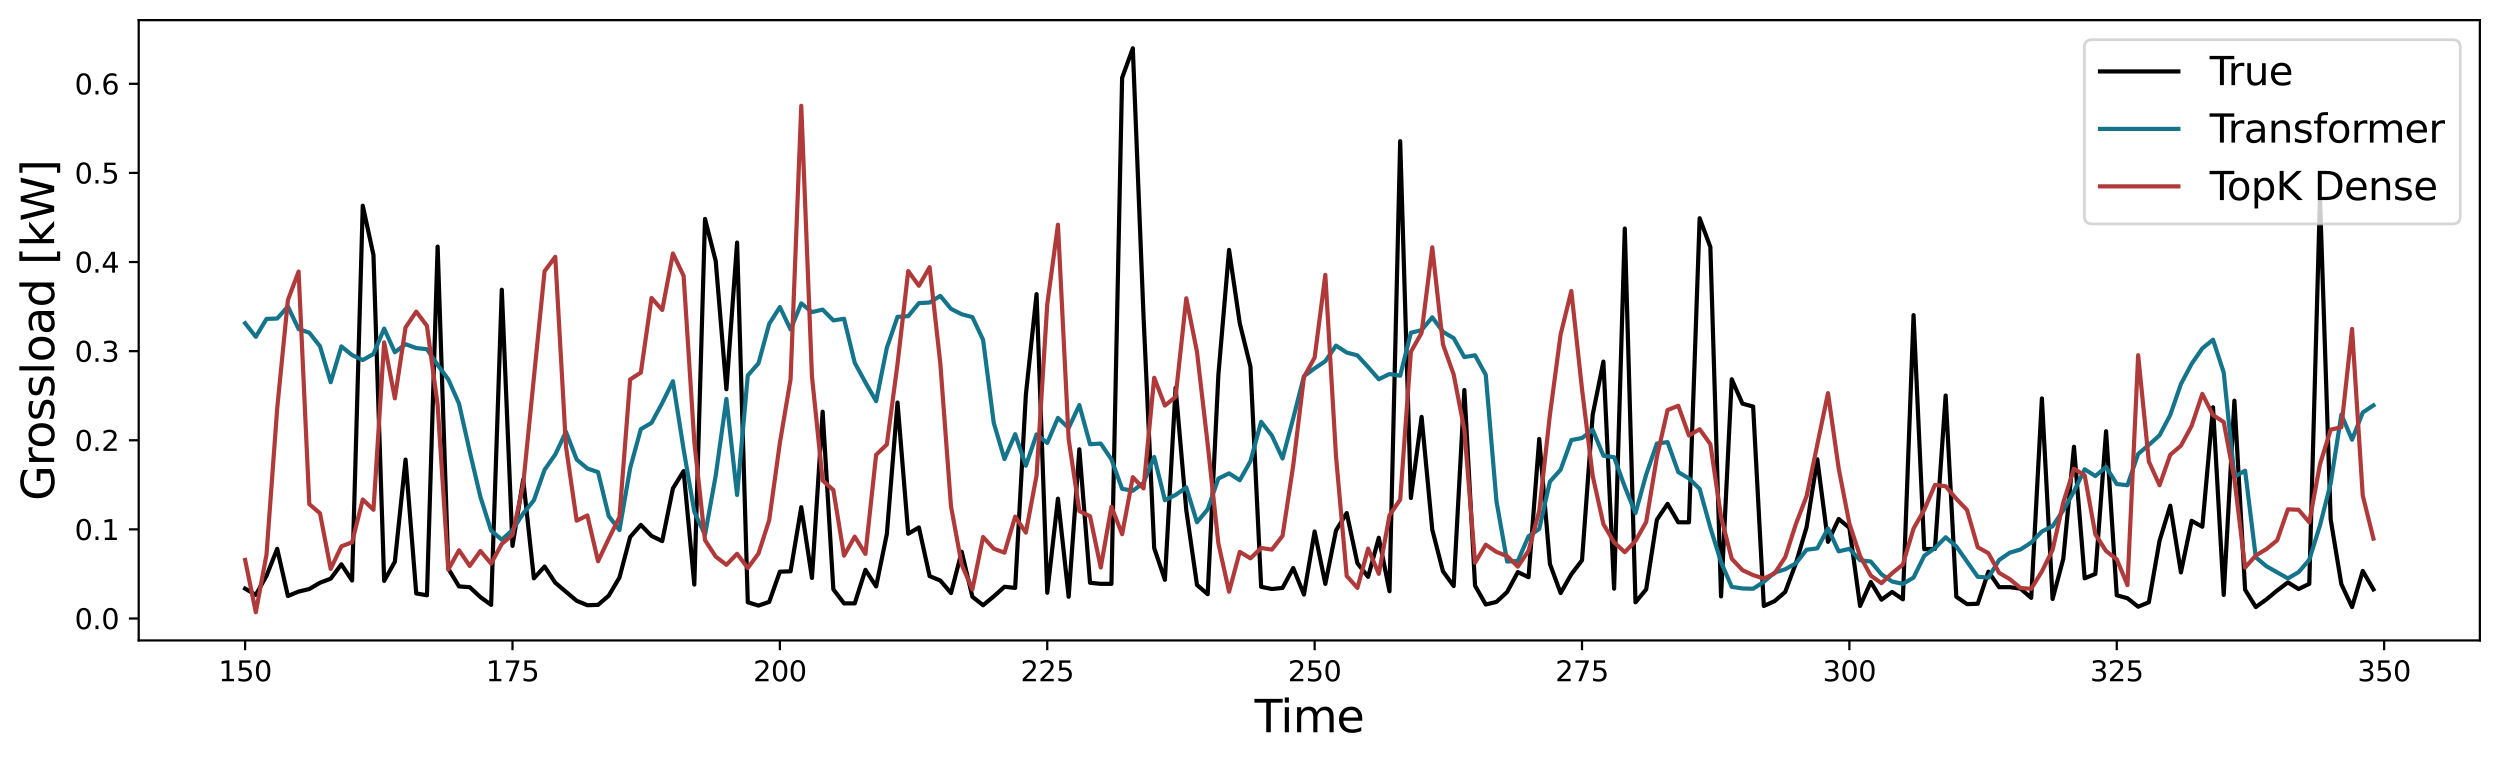 <?xml version="1.0" encoding="utf-8" standalone="no"?>
<!DOCTYPE svg PUBLIC "-//W3C//DTD SVG 1.1//EN"
  "http://www.w3.org/Graphics/SVG/1.1/DTD/svg11.dtd">
<svg xmlns:xlink="http://www.w3.org/1999/xlink" width="893.788pt" height="272.323pt" viewBox="0 0 893.788 272.323" xmlns="http://www.w3.org/2000/svg" version="1.1">
 <defs>
  <style type="text/css">*{stroke-linejoin: round; stroke-linecap: butt}</style>
 </defs>
 <g id="figure_1">
  <g id="patch_1">
   <path d="M -0 272.323 
L 893.788 272.323 
L 893.788 0 
L -0 0 
z
" style="fill: #ffffff"/>
  </g>
  <g id="axes_1">
   <g id="patch_2">
    <path d="M 49.588 228.96 
L 886.588 228.96 
L 886.588 7.2 
L 49.588 7.2 
z
" style="fill: #ffffff"/>
   </g>
   <g id="matplotlib.axis_1">
    <g id="xtick_1">
     <g id="line2d_1">
      <defs>
       <path id="mbbf2cf256c" d="M 0 0 
L 0 3.5 
" style="stroke: #000000; stroke-width: 0.8"/>
      </defs>
      <g>
       <use xlink:href="#mbbf2cf256c" x="87.634" y="228.96" style="stroke: #000000; stroke-width: 0.8"/>
      </g>
     </g>
     <g id="text_1">
      <!-- 150 -->
      <g transform="translate(78.09 243.558) scale(0.1 -0.1)">
       <defs>
        <path id="DejaVuSans-31" d="M 794 531 
L 1825 531 
L 1825 4091 
L 703 3866 
L 703 4441 
L 1819 4666 
L 2450 4666 
L 2450 531 
L 3481 531 
L 3481 0 
L 794 0 
L 794 531 
z
" transform="scale(0.016)"/>
        <path id="DejaVuSans-35" d="M 691 4666 
L 3169 4666 
L 3169 4134 
L 1269 4134 
L 1269 2991 
Q 1406 3038 1543 3061 
Q 1681 3084 1819 3084 
Q 2600 3084 3056 2656 
Q 3513 2228 3513 1497 
Q 3513 744 3044 326 
Q 2575 -91 1722 -91 
Q 1428 -91 1123 -41 
Q 819 9 494 109 
L 494 744 
Q 775 591 1075 516 
Q 1375 441 1709 441 
Q 2250 441 2565 725 
Q 2881 1009 2881 1497 
Q 2881 1984 2565 2268 
Q 2250 2553 1709 2553 
Q 1456 2553 1204 2497 
Q 953 2441 691 2322 
L 691 4666 
z
" transform="scale(0.016)"/>
        <path id="DejaVuSans-30" d="M 2034 4250 
Q 1547 4250 1301 3770 
Q 1056 3291 1056 2328 
Q 1056 1369 1301 889 
Q 1547 409 2034 409 
Q 2525 409 2770 889 
Q 3016 1369 3016 2328 
Q 3016 3291 2770 3770 
Q 2525 4250 2034 4250 
z
M 2034 4750 
Q 2819 4750 3233 4129 
Q 3647 3509 3647 2328 
Q 3647 1150 3233 529 
Q 2819 -91 2034 -91 
Q 1250 -91 836 529 
Q 422 1150 422 2328 
Q 422 3509 836 4129 
Q 1250 4750 2034 4750 
z
" transform="scale(0.016)"/>
       </defs>
       <use xlink:href="#DejaVuSans-31"/>
       <use xlink:href="#DejaVuSans-35" x="63.623"/>
       <use xlink:href="#DejaVuSans-30" x="127.246"/>
      </g>
     </g>
    </g>
    <g id="xtick_2">
     <g id="line2d_2">
      <g>
       <use xlink:href="#mbbf2cf256c" x="183.225" y="228.96" style="stroke: #000000; stroke-width: 0.8"/>
      </g>
     </g>
     <g id="text_2">
      <!-- 175 -->
      <g transform="translate(173.681 243.558) scale(0.1 -0.1)">
       <defs>
        <path id="DejaVuSans-37" d="M 525 4666 
L 3525 4666 
L 3525 4397 
L 1831 0 
L 1172 0 
L 2766 4134 
L 525 4134 
L 525 4666 
z
" transform="scale(0.016)"/>
       </defs>
       <use xlink:href="#DejaVuSans-31"/>
       <use xlink:href="#DejaVuSans-37" x="63.623"/>
       <use xlink:href="#DejaVuSans-35" x="127.246"/>
      </g>
     </g>
    </g>
    <g id="xtick_3">
     <g id="line2d_3">
      <g>
       <use xlink:href="#mbbf2cf256c" x="278.817" y="228.96" style="stroke: #000000; stroke-width: 0.8"/>
      </g>
     </g>
     <g id="text_3">
      <!-- 200 -->
      <g transform="translate(269.273 243.558) scale(0.1 -0.1)">
       <defs>
        <path id="DejaVuSans-32" d="M 1228 531 
L 3431 531 
L 3431 0 
L 469 0 
L 469 531 
Q 828 903 1448 1529 
Q 2069 2156 2228 2338 
Q 2531 2678 2651 2914 
Q 2772 3150 2772 3378 
Q 2772 3750 2511 3984 
Q 2250 4219 1831 4219 
Q 1534 4219 1204 4116 
Q 875 4013 500 3803 
L 500 4441 
Q 881 4594 1212 4672 
Q 1544 4750 1819 4750 
Q 2544 4750 2975 4387 
Q 3406 4025 3406 3419 
Q 3406 3131 3298 2873 
Q 3191 2616 2906 2266 
Q 2828 2175 2409 1742 
Q 1991 1309 1228 531 
z
" transform="scale(0.016)"/>
       </defs>
       <use xlink:href="#DejaVuSans-32"/>
       <use xlink:href="#DejaVuSans-30" x="63.623"/>
       <use xlink:href="#DejaVuSans-30" x="127.246"/>
      </g>
     </g>
    </g>
    <g id="xtick_4">
     <g id="line2d_4">
      <g>
       <use xlink:href="#mbbf2cf256c" x="374.408" y="228.96" style="stroke: #000000; stroke-width: 0.8"/>
      </g>
     </g>
     <g id="text_4">
      <!-- 225 -->
      <g transform="translate(364.865 243.558) scale(0.1 -0.1)">
       <use xlink:href="#DejaVuSans-32"/>
       <use xlink:href="#DejaVuSans-32" x="63.623"/>
       <use xlink:href="#DejaVuSans-35" x="127.246"/>
      </g>
     </g>
    </g>
    <g id="xtick_5">
     <g id="line2d_5">
      <g>
       <use xlink:href="#mbbf2cf256c" x="470" y="228.96" style="stroke: #000000; stroke-width: 0.8"/>
      </g>
     </g>
     <g id="text_5">
      <!-- 250 -->
      <g transform="translate(460.456 243.558) scale(0.1 -0.1)">
       <use xlink:href="#DejaVuSans-32"/>
       <use xlink:href="#DejaVuSans-35" x="63.623"/>
       <use xlink:href="#DejaVuSans-30" x="127.246"/>
      </g>
     </g>
    </g>
    <g id="xtick_6">
     <g id="line2d_6">
      <g>
       <use xlink:href="#mbbf2cf256c" x="565.592" y="228.96" style="stroke: #000000; stroke-width: 0.8"/>
      </g>
     </g>
     <g id="text_6">
      <!-- 275 -->
      <g transform="translate(556.048 243.558) scale(0.1 -0.1)">
       <use xlink:href="#DejaVuSans-32"/>
       <use xlink:href="#DejaVuSans-37" x="63.623"/>
       <use xlink:href="#DejaVuSans-35" x="127.246"/>
      </g>
     </g>
    </g>
    <g id="xtick_7">
     <g id="line2d_7">
      <g>
       <use xlink:href="#mbbf2cf256c" x="661.183" y="228.96" style="stroke: #000000; stroke-width: 0.8"/>
      </g>
     </g>
     <g id="text_7">
      <!-- 300 -->
      <g transform="translate(651.639 243.558) scale(0.1 -0.1)">
       <defs>
        <path id="DejaVuSans-33" d="M 2597 2516 
Q 3050 2419 3304 2112 
Q 3559 1806 3559 1356 
Q 3559 666 3084 287 
Q 2609 -91 1734 -91 
Q 1441 -91 1130 -33 
Q 819 25 488 141 
L 488 750 
Q 750 597 1062 519 
Q 1375 441 1716 441 
Q 2309 441 2620 675 
Q 2931 909 2931 1356 
Q 2931 1769 2642 2001 
Q 2353 2234 1838 2234 
L 1294 2234 
L 1294 2753 
L 1863 2753 
Q 2328 2753 2575 2939 
Q 2822 3125 2822 3475 
Q 2822 3834 2567 4026 
Q 2313 4219 1838 4219 
Q 1578 4219 1281 4162 
Q 984 4106 628 3988 
L 628 4550 
Q 988 4650 1302 4700 
Q 1616 4750 1894 4750 
Q 2613 4750 3031 4423 
Q 3450 4097 3450 3541 
Q 3450 3153 3228 2886 
Q 3006 2619 2597 2516 
z
" transform="scale(0.016)"/>
       </defs>
       <use xlink:href="#DejaVuSans-33"/>
       <use xlink:href="#DejaVuSans-30" x="63.623"/>
       <use xlink:href="#DejaVuSans-30" x="127.246"/>
      </g>
     </g>
    </g>
    <g id="xtick_8">
     <g id="line2d_8">
      <g>
       <use xlink:href="#mbbf2cf256c" x="756.775" y="228.96" style="stroke: #000000; stroke-width: 0.8"/>
      </g>
     </g>
     <g id="text_8">
      <!-- 325 -->
      <g transform="translate(747.231 243.558) scale(0.1 -0.1)">
       <use xlink:href="#DejaVuSans-33"/>
       <use xlink:href="#DejaVuSans-32" x="63.623"/>
       <use xlink:href="#DejaVuSans-35" x="127.246"/>
      </g>
     </g>
    </g>
    <g id="xtick_9">
     <g id="line2d_9">
      <g>
       <use xlink:href="#mbbf2cf256c" x="852.366" y="228.96" style="stroke: #000000; stroke-width: 0.8"/>
      </g>
     </g>
     <g id="text_9">
      <!-- 350 -->
      <g transform="translate(842.823 243.558) scale(0.1 -0.1)">
       <use xlink:href="#DejaVuSans-33"/>
       <use xlink:href="#DejaVuSans-35" x="63.623"/>
       <use xlink:href="#DejaVuSans-30" x="127.246"/>
      </g>
     </g>
    </g>
    <g id="text_10">
     <!-- Time -->
     <g transform="translate(448.514 261.796) scale(0.16 -0.16)">
      <defs>
       <path id="DejaVuSans-54" d="M -19 4666 
L 3928 4666 
L 3928 4134 
L 2272 4134 
L 2272 0 
L 1638 0 
L 1638 4134 
L -19 4134 
L -19 4666 
z
" transform="scale(0.016)"/>
       <path id="DejaVuSans-69" d="M 603 3500 
L 1178 3500 
L 1178 0 
L 603 0 
L 603 3500 
z
M 603 4863 
L 1178 4863 
L 1178 4134 
L 603 4134 
L 603 4863 
z
" transform="scale(0.016)"/>
       <path id="DejaVuSans-6d" d="M 3328 2828 
Q 3544 3216 3844 3400 
Q 4144 3584 4550 3584 
Q 5097 3584 5394 3201 
Q 5691 2819 5691 2113 
L 5691 0 
L 5113 0 
L 5113 2094 
Q 5113 2597 4934 2840 
Q 4756 3084 4391 3084 
Q 3944 3084 3684 2787 
Q 3425 2491 3425 1978 
L 3425 0 
L 2847 0 
L 2847 2094 
Q 2847 2600 2669 2842 
Q 2491 3084 2119 3084 
Q 1678 3084 1418 2786 
Q 1159 2488 1159 1978 
L 1159 0 
L 581 0 
L 581 3500 
L 1159 3500 
L 1159 2956 
Q 1356 3278 1631 3431 
Q 1906 3584 2284 3584 
Q 2666 3584 2933 3390 
Q 3200 3197 3328 2828 
z
" transform="scale(0.016)"/>
       <path id="DejaVuSans-65" d="M 3597 1894 
L 3597 1613 
L 953 1613 
Q 991 1019 1311 708 
Q 1631 397 2203 397 
Q 2534 397 2845 478 
Q 3156 559 3463 722 
L 3463 178 
Q 3153 47 2828 -22 
Q 2503 -91 2169 -91 
Q 1331 -91 842 396 
Q 353 884 353 1716 
Q 353 2575 817 3079 
Q 1281 3584 2069 3584 
Q 2775 3584 3186 3129 
Q 3597 2675 3597 1894 
z
M 3022 2063 
Q 3016 2534 2758 2815 
Q 2500 3097 2075 3097 
Q 1594 3097 1305 2825 
Q 1016 2553 972 2059 
L 3022 2063 
z
" transform="scale(0.016)"/>
      </defs>
      <use xlink:href="#DejaVuSans-54"/>
      <use xlink:href="#DejaVuSans-69" x="57.959"/>
      <use xlink:href="#DejaVuSans-6d" x="85.742"/>
      <use xlink:href="#DejaVuSans-65" x="183.154"/>
     </g>
    </g>
   </g>
   <g id="matplotlib.axis_2">
    <g id="ytick_1">
     <g id="line2d_10">
      <defs>
       <path id="m5dcef28db0" d="M 0 0 
L -3.5 0 
" style="stroke: #000000; stroke-width: 0.8"/>
      </defs>
      <g>
       <use xlink:href="#m5dcef28db0" x="49.588" y="221.121" style="stroke: #000000; stroke-width: 0.8"/>
      </g>
     </g>
     <g id="text_11">
      <!-- 0.0 -->
      <g transform="translate(26.685 224.92) scale(0.1 -0.1)">
       <defs>
        <path id="DejaVuSans-2e" d="M 684 794 
L 1344 794 
L 1344 0 
L 684 0 
L 684 794 
z
" transform="scale(0.016)"/>
       </defs>
       <use xlink:href="#DejaVuSans-30"/>
       <use xlink:href="#DejaVuSans-2e" x="63.623"/>
       <use xlink:href="#DejaVuSans-30" x="95.41"/>
      </g>
     </g>
    </g>
    <g id="ytick_2">
     <g id="line2d_11">
      <g>
       <use xlink:href="#m5dcef28db0" x="49.588" y="189.26" style="stroke: #000000; stroke-width: 0.8"/>
      </g>
     </g>
     <g id="text_12">
      <!-- 0.1 -->
      <g transform="translate(26.685 193.059) scale(0.1 -0.1)">
       <use xlink:href="#DejaVuSans-30"/>
       <use xlink:href="#DejaVuSans-2e" x="63.623"/>
       <use xlink:href="#DejaVuSans-31" x="95.41"/>
      </g>
     </g>
    </g>
    <g id="ytick_3">
     <g id="line2d_12">
      <g>
       <use xlink:href="#m5dcef28db0" x="49.588" y="157.399" style="stroke: #000000; stroke-width: 0.8"/>
      </g>
     </g>
     <g id="text_13">
      <!-- 0.2 -->
      <g transform="translate(26.685 161.198) scale(0.1 -0.1)">
       <use xlink:href="#DejaVuSans-30"/>
       <use xlink:href="#DejaVuSans-2e" x="63.623"/>
       <use xlink:href="#DejaVuSans-32" x="95.41"/>
      </g>
     </g>
    </g>
    <g id="ytick_4">
     <g id="line2d_13">
      <g>
       <use xlink:href="#m5dcef28db0" x="49.588" y="125.538" style="stroke: #000000; stroke-width: 0.8"/>
      </g>
     </g>
     <g id="text_14">
      <!-- 0.3 -->
      <g transform="translate(26.685 129.338) scale(0.1 -0.1)">
       <use xlink:href="#DejaVuSans-30"/>
       <use xlink:href="#DejaVuSans-2e" x="63.623"/>
       <use xlink:href="#DejaVuSans-33" x="95.41"/>
      </g>
     </g>
    </g>
    <g id="ytick_5">
     <g id="line2d_14">
      <g>
       <use xlink:href="#m5dcef28db0" x="49.588" y="93.678" style="stroke: #000000; stroke-width: 0.8"/>
      </g>
     </g>
     <g id="text_15">
      <!-- 0.4 -->
      <g transform="translate(26.685 97.477) scale(0.1 -0.1)">
       <defs>
        <path id="DejaVuSans-34" d="M 2419 4116 
L 825 1625 
L 2419 1625 
L 2419 4116 
z
M 2253 4666 
L 3047 4666 
L 3047 1625 
L 3713 1625 
L 3713 1100 
L 3047 1100 
L 3047 0 
L 2419 0 
L 2419 1100 
L 313 1100 
L 313 1709 
L 2253 4666 
z
" transform="scale(0.016)"/>
       </defs>
       <use xlink:href="#DejaVuSans-30"/>
       <use xlink:href="#DejaVuSans-2e" x="63.623"/>
       <use xlink:href="#DejaVuSans-34" x="95.41"/>
      </g>
     </g>
    </g>
    <g id="ytick_6">
     <g id="line2d_15">
      <g>
       <use xlink:href="#m5dcef28db0" x="49.588" y="61.817" style="stroke: #000000; stroke-width: 0.8"/>
      </g>
     </g>
     <g id="text_16">
      <!-- 0.5 -->
      <g transform="translate(26.685 65.616) scale(0.1 -0.1)">
       <use xlink:href="#DejaVuSans-30"/>
       <use xlink:href="#DejaVuSans-2e" x="63.623"/>
       <use xlink:href="#DejaVuSans-35" x="95.41"/>
      </g>
     </g>
    </g>
    <g id="ytick_7">
     <g id="line2d_16">
      <g>
       <use xlink:href="#m5dcef28db0" x="49.588" y="29.956" style="stroke: #000000; stroke-width: 0.8"/>
      </g>
     </g>
     <g id="text_17">
      <!-- 0.6 -->
      <g transform="translate(26.685 33.755) scale(0.1 -0.1)">
       <defs>
        <path id="DejaVuSans-36" d="M 2113 2584 
Q 1688 2584 1439 2293 
Q 1191 2003 1191 1497 
Q 1191 994 1439 701 
Q 1688 409 2113 409 
Q 2538 409 2786 701 
Q 3034 994 3034 1497 
Q 3034 2003 2786 2293 
Q 2538 2584 2113 2584 
z
M 3366 4563 
L 3366 3988 
Q 3128 4100 2886 4159 
Q 2644 4219 2406 4219 
Q 1781 4219 1451 3797 
Q 1122 3375 1075 2522 
Q 1259 2794 1537 2939 
Q 1816 3084 2150 3084 
Q 2853 3084 3261 2657 
Q 3669 2231 3669 1497 
Q 3669 778 3244 343 
Q 2819 -91 2113 -91 
Q 1303 -91 875 529 
Q 447 1150 447 2328 
Q 447 3434 972 4092 
Q 1497 4750 2381 4750 
Q 2619 4750 2861 4703 
Q 3103 4656 3366 4563 
z
" transform="scale(0.016)"/>
       </defs>
       <use xlink:href="#DejaVuSans-30"/>
       <use xlink:href="#DejaVuSans-2e" x="63.623"/>
       <use xlink:href="#DejaVuSans-36" x="95.41"/>
      </g>
     </g>
    </g>
    <g id="text_18">
     <!-- Grossload [kW] -->
     <g transform="translate(19.358 179.044) rotate(-90) scale(0.16 -0.16)">
      <defs>
       <path id="DejaVuSans-47" d="M 3809 666 
L 3809 1919 
L 2778 1919 
L 2778 2438 
L 4434 2438 
L 4434 434 
Q 4069 175 3628 42 
Q 3188 -91 2688 -91 
Q 1594 -91 976 548 
Q 359 1188 359 2328 
Q 359 3472 976 4111 
Q 1594 4750 2688 4750 
Q 3144 4750 3555 4637 
Q 3966 4525 4313 4306 
L 4313 3634 
Q 3963 3931 3569 4081 
Q 3175 4231 2741 4231 
Q 1884 4231 1454 3753 
Q 1025 3275 1025 2328 
Q 1025 1384 1454 906 
Q 1884 428 2741 428 
Q 3075 428 3337 486 
Q 3600 544 3809 666 
z
" transform="scale(0.016)"/>
       <path id="DejaVuSans-72" d="M 2631 2963 
Q 2534 3019 2420 3045 
Q 2306 3072 2169 3072 
Q 1681 3072 1420 2755 
Q 1159 2438 1159 1844 
L 1159 0 
L 581 0 
L 581 3500 
L 1159 3500 
L 1159 2956 
Q 1341 3275 1631 3429 
Q 1922 3584 2338 3584 
Q 2397 3584 2469 3576 
Q 2541 3569 2628 3553 
L 2631 2963 
z
" transform="scale(0.016)"/>
       <path id="DejaVuSans-6f" d="M 1959 3097 
Q 1497 3097 1228 2736 
Q 959 2375 959 1747 
Q 959 1119 1226 758 
Q 1494 397 1959 397 
Q 2419 397 2687 759 
Q 2956 1122 2956 1747 
Q 2956 2369 2687 2733 
Q 2419 3097 1959 3097 
z
M 1959 3584 
Q 2709 3584 3137 3096 
Q 3566 2609 3566 1747 
Q 3566 888 3137 398 
Q 2709 -91 1959 -91 
Q 1206 -91 779 398 
Q 353 888 353 1747 
Q 353 2609 779 3096 
Q 1206 3584 1959 3584 
z
" transform="scale(0.016)"/>
       <path id="DejaVuSans-73" d="M 2834 3397 
L 2834 2853 
Q 2591 2978 2328 3040 
Q 2066 3103 1784 3103 
Q 1356 3103 1142 2972 
Q 928 2841 928 2578 
Q 928 2378 1081 2264 
Q 1234 2150 1697 2047 
L 1894 2003 
Q 2506 1872 2764 1633 
Q 3022 1394 3022 966 
Q 3022 478 2636 193 
Q 2250 -91 1575 -91 
Q 1294 -91 989 -36 
Q 684 19 347 128 
L 347 722 
Q 666 556 975 473 
Q 1284 391 1588 391 
Q 1994 391 2212 530 
Q 2431 669 2431 922 
Q 2431 1156 2273 1281 
Q 2116 1406 1581 1522 
L 1381 1569 
Q 847 1681 609 1914 
Q 372 2147 372 2553 
Q 372 3047 722 3315 
Q 1072 3584 1716 3584 
Q 2034 3584 2315 3537 
Q 2597 3491 2834 3397 
z
" transform="scale(0.016)"/>
       <path id="DejaVuSans-6c" d="M 603 4863 
L 1178 4863 
L 1178 0 
L 603 0 
L 603 4863 
z
" transform="scale(0.016)"/>
       <path id="DejaVuSans-61" d="M 2194 1759 
Q 1497 1759 1228 1600 
Q 959 1441 959 1056 
Q 959 750 1161 570 
Q 1363 391 1709 391 
Q 2188 391 2477 730 
Q 2766 1069 2766 1631 
L 2766 1759 
L 2194 1759 
z
M 3341 1997 
L 3341 0 
L 2766 0 
L 2766 531 
Q 2569 213 2275 61 
Q 1981 -91 1556 -91 
Q 1019 -91 701 211 
Q 384 513 384 1019 
Q 384 1609 779 1909 
Q 1175 2209 1959 2209 
L 2766 2209 
L 2766 2266 
Q 2766 2663 2505 2880 
Q 2244 3097 1772 3097 
Q 1472 3097 1187 3025 
Q 903 2953 641 2809 
L 641 3341 
Q 956 3463 1253 3523 
Q 1550 3584 1831 3584 
Q 2591 3584 2966 3190 
Q 3341 2797 3341 1997 
z
" transform="scale(0.016)"/>
       <path id="DejaVuSans-64" d="M 2906 2969 
L 2906 4863 
L 3481 4863 
L 3481 0 
L 2906 0 
L 2906 525 
Q 2725 213 2448 61 
Q 2172 -91 1784 -91 
Q 1150 -91 751 415 
Q 353 922 353 1747 
Q 353 2572 751 3078 
Q 1150 3584 1784 3584 
Q 2172 3584 2448 3432 
Q 2725 3281 2906 2969 
z
M 947 1747 
Q 947 1113 1208 752 
Q 1469 391 1925 391 
Q 2381 391 2643 752 
Q 2906 1113 2906 1747 
Q 2906 2381 2643 2742 
Q 2381 3103 1925 3103 
Q 1469 3103 1208 2742 
Q 947 2381 947 1747 
z
" transform="scale(0.016)"/>
       <path id="DejaVuSans-20" transform="scale(0.016)"/>
       <path id="DejaVuSans-5b" d="M 550 4863 
L 1875 4863 
L 1875 4416 
L 1125 4416 
L 1125 -397 
L 1875 -397 
L 1875 -844 
L 550 -844 
L 550 4863 
z
" transform="scale(0.016)"/>
       <path id="DejaVuSans-6b" d="M 581 4863 
L 1159 4863 
L 1159 1991 
L 2875 3500 
L 3609 3500 
L 1753 1863 
L 3688 0 
L 2938 0 
L 1159 1709 
L 1159 0 
L 581 0 
L 581 4863 
z
" transform="scale(0.016)"/>
       <path id="DejaVuSans-57" d="M 213 4666 
L 850 4666 
L 1831 722 
L 2809 4666 
L 3519 4666 
L 4500 722 
L 5478 4666 
L 6119 4666 
L 4947 0 
L 4153 0 
L 3169 4050 
L 2175 0 
L 1381 0 
L 213 4666 
z
" transform="scale(0.016)"/>
       <path id="DejaVuSans-5d" d="M 1947 4863 
L 1947 -844 
L 622 -844 
L 622 -397 
L 1369 -397 
L 1369 4416 
L 622 4416 
L 622 4863 
L 1947 4863 
z
" transform="scale(0.016)"/>
      </defs>
      <use xlink:href="#DejaVuSans-47"/>
      <use xlink:href="#DejaVuSans-72" x="77.49"/>
      <use xlink:href="#DejaVuSans-6f" x="116.354"/>
      <use xlink:href="#DejaVuSans-73" x="177.535"/>
      <use xlink:href="#DejaVuSans-73" x="229.635"/>
      <use xlink:href="#DejaVuSans-6c" x="281.734"/>
      <use xlink:href="#DejaVuSans-6f" x="309.518"/>
      <use xlink:href="#DejaVuSans-61" x="370.699"/>
      <use xlink:href="#DejaVuSans-64" x="431.979"/>
      <use xlink:href="#DejaVuSans-20" x="495.455"/>
      <use xlink:href="#DejaVuSans-5b" x="527.242"/>
      <use xlink:href="#DejaVuSans-6b" x="566.256"/>
      <use xlink:href="#DejaVuSans-57" x="624.166"/>
      <use xlink:href="#DejaVuSans-5d" x="723.043"/>
     </g>
    </g>
   </g>
   <g id="line2d_17">
    <path d="M 87.634 210.448 
L 91.457 212.688 
L 95.281 205.836 
L 99.105 196.217 
L 102.928 213.083 
L 106.752 211.502 
L 110.576 210.58 
L 114.399 208.34 
L 118.223 206.89 
L 122.047 201.751 
L 125.87 207.549 
L 129.694 73.544 
L 133.518 91.2 
L 137.341 207.681 
L 141.165 200.829 
L 144.989 164.33 
L 148.812 212.161 
L 152.636 212.82 
L 156.46 88.17 
L 160.283 203.333 
L 164.107 209.657 
L 167.931 209.921 
L 171.754 213.479 
L 175.578 216.246 
L 179.402 103.586 
L 183.225 195.163 
L 187.049 171.445 
L 190.873 206.759 
L 194.696 202.542 
L 198.52 208.34 
L 206.167 214.796 
L 209.991 216.377 
L 213.814 216.246 
L 217.638 212.952 
L 221.462 206.495 
L 225.285 192.001 
L 229.109 187.653 
L 232.933 191.606 
L 236.756 193.45 
L 240.58 174.608 
L 244.404 168.415 
L 248.227 208.999 
L 252.051 78.287 
L 255.875 93.309 
L 259.698 139.163 
L 263.522 86.72 
L 267.346 215.323 
L 271.169 216.509 
L 274.993 215.192 
L 278.817 204.387 
L 282.64 204.255 
L 286.464 181.328 
L 290.288 206.627 
L 294.111 147.201 
L 297.935 210.712 
L 301.759 215.719 
L 305.582 215.719 
L 309.406 203.728 
L 313.23 209.657 
L 317.053 190.947 
L 320.877 143.906 
L 324.701 190.815 
L 328.524 188.575 
L 332.348 205.968 
L 336.172 207.549 
L 339.995 212.029 
L 343.819 197.271 
L 347.643 213.347 
L 351.466 216.377 
L 355.29 213.215 
L 359.114 209.789 
L 362.937 210.184 
L 366.761 141.139 
L 370.585 105.167 
L 374.408 211.897 
L 378.232 178.297 
L 382.056 213.347 
L 385.879 160.641 
L 389.703 208.34 
L 393.527 208.735 
L 397.35 208.735 
L 401.174 27.821 
L 404.998 17.28 
L 408.821 112.942 
L 412.645 195.954 
L 416.469 207.286 
L 420.292 138.636 
L 424.116 182.382 
L 427.94 209.13 
L 431.763 212.424 
L 435.587 134.024 
L 439.411 89.356 
L 443.234 115.577 
L 447.058 131.125 
L 450.882 209.789 
L 454.705 210.58 
L 458.529 210.184 
L 462.353 203.069 
L 466.176 212.556 
L 470 190.024 
L 473.824 208.735 
L 477.647 189.629 
L 481.471 183.436 
L 485.295 201.356 
L 489.118 206.232 
L 492.942 192.264 
L 496.766 211.37 
L 500.589 50.485 
L 504.413 178.034 
L 508.237 149.045 
L 512.06 189.366 
L 515.884 204.255 
L 519.708 209.526 
L 523.531 139.426 
L 527.355 209.394 
L 531.179 216.114 
L 535.002 215.192 
L 538.826 211.634 
L 542.65 204.519 
L 546.473 206.363 
L 550.297 156.951 
L 554.121 201.62 
L 557.944 212.029 
L 561.768 205.309 
L 565.592 200.302 
L 569.415 148.255 
L 573.239 129.281 
L 577.063 210.448 
L 580.886 81.713 
L 584.71 215.323 
L 588.534 210.712 
L 592.357 185.808 
L 596.181 180.142 
L 600.005 186.73 
L 603.828 186.73 
L 607.652 78.024 
L 611.476 88.302 
L 615.299 213.215 
L 619.123 135.605 
L 622.947 144.302 
L 626.77 145.356 
L 630.594 216.641 
L 634.417 214.928 
L 638.241 211.634 
L 642.065 201.356 
L 645.888 188.443 
L 649.712 164.198 
L 653.536 193.714 
L 657.359 185.544 
L 661.183 188.707 
L 665.007 216.641 
L 668.83 208.076 
L 672.654 214.401 
L 676.478 211.634 
L 680.301 214.269 
L 684.125 112.678 
L 687.949 196.349 
L 691.772 196.217 
L 695.596 141.403 
L 699.42 213.347 
L 703.243 215.982 
L 707.067 215.85 
L 710.891 204.387 
L 714.714 209.921 
L 718.538 209.921 
L 722.362 210.448 
L 726.185 213.742 
L 730.009 142.457 
L 733.833 214.137 
L 737.656 199.775 
L 741.48 159.718 
L 745.304 206.759 
L 749.127 205.177 
L 752.951 154.184 
L 756.775 212.82 
L 760.598 213.874 
L 764.422 216.904 
L 768.246 215.323 
L 772.069 193.318 
L 775.893 180.801 
L 779.717 204.65 
L 783.54 186.203 
L 787.364 188.311 
L 791.188 145.619 
L 795.011 212.688 
L 798.835 143.248 
L 802.659 210.843 
L 806.482 217.036 
L 810.306 214.269 
L 814.13 211.107 
L 817.953 208.208 
L 821.777 210.58 
L 825.601 208.735 
L 829.424 70.645 
L 833.248 185.676 
L 837.072 208.867 
L 840.895 217.036 
L 844.719 204.123 
L 848.543 210.712 
L 848.543 210.712 
" clip-path="url(#p5de3911d08)" style="fill: none; stroke: #000000; stroke-width: 1.5; stroke-linecap: square"/>
   </g>
   <g id="line2d_18">
    <path d="M 87.634 115.557 
L 91.457 120.414 
L 95.281 114.016 
L 99.105 113.877 
L 102.928 109.577 
L 106.752 117.651 
L 110.576 118.94 
L 114.399 123.782 
L 118.223 136.642 
L 122.047 123.844 
L 125.87 126.94 
L 129.694 128.728 
L 133.518 126.548 
L 137.341 117.485 
L 141.165 125.941 
L 144.989 123.056 
L 148.812 124.44 
L 152.636 124.832 
L 156.46 130.46 
L 160.283 135.648 
L 164.107 144.307 
L 167.931 161.401 
L 171.754 177.637 
L 175.578 189.706 
L 179.402 192.956 
L 183.225 189.483 
L 187.049 183.593 
L 190.873 178.849 
L 194.696 167.949 
L 198.52 162.488 
L 202.343 154.384 
L 206.167 164.295 
L 209.991 167.503 
L 213.814 168.791 
L 217.638 184.529 
L 221.462 189.508 
L 225.285 167.375 
L 229.109 153.421 
L 232.933 151.188 
L 236.756 144.088 
L 240.58 136.308 
L 244.404 160.676 
L 248.227 182.965 
L 252.051 191.23 
L 255.875 170.055 
L 259.698 142.62 
L 263.522 176.964 
L 267.346 134.206 
L 271.169 129.904 
L 274.993 115.785 
L 278.817 109.777 
L 282.64 117.786 
L 286.464 108.464 
L 290.288 111.581 
L 294.111 110.687 
L 297.935 114.553 
L 301.759 113.967 
L 305.582 129.702 
L 309.406 136.745 
L 313.23 143.418 
L 317.053 124.354 
L 320.877 113.267 
L 324.701 113.031 
L 328.524 108.373 
L 332.348 108.157 
L 336.172 105.776 
L 339.995 110.424 
L 343.819 112.345 
L 347.643 113.38 
L 351.466 121.489 
L 355.29 151.219 
L 359.114 164.11 
L 362.937 155.226 
L 366.761 166.494 
L 370.585 155.304 
L 374.408 158.346 
L 378.232 149.406 
L 382.056 153.018 
L 385.879 144.833 
L 389.703 158.821 
L 393.527 158.579 
L 397.35 164.247 
L 401.174 174.748 
L 404.998 175.458 
L 408.821 172.625 
L 412.645 163.376 
L 416.469 178.824 
L 420.292 176.946 
L 424.116 174.249 
L 427.94 186.728 
L 431.763 182.083 
L 435.587 171.098 
L 439.411 169.238 
L 443.234 171.693 
L 447.058 164.883 
L 450.882 150.799 
L 454.705 155.699 
L 458.529 163.919 
L 462.353 149.502 
L 466.176 134.506 
L 470 131.697 
L 473.824 129.132 
L 477.647 123.567 
L 481.471 126.044 
L 485.295 127.052 
L 489.118 131.231 
L 492.942 135.583 
L 496.766 133.718 
L 500.589 134.317 
L 504.413 118.96 
L 508.237 118.016 
L 512.06 113.454 
L 515.884 118.626 
L 519.708 120.888 
L 523.531 127.656 
L 527.355 127.02 
L 531.179 133.991 
L 535.002 179.176 
L 538.826 200.756 
L 542.65 200.546 
L 546.473 191.73 
L 550.297 189.121 
L 554.121 172.183 
L 557.944 167.926 
L 561.768 157.344 
L 565.592 156.6 
L 569.415 153.667 
L 573.239 162.916 
L 577.063 163.458 
L 580.886 174.008 
L 584.71 183.447 
L 588.534 169.65 
L 592.357 158.579 
L 596.181 158.064 
L 600.005 168.783 
L 603.828 171.045 
L 607.652 174.791 
L 611.476 188.64 
L 615.299 200.971 
L 619.123 209.809 
L 622.947 210.386 
L 626.77 210.485 
L 630.594 208.01 
L 634.417 204.734 
L 638.241 203.518 
L 642.065 201.389 
L 645.888 196.541 
L 649.712 196.038 
L 653.536 188.94 
L 657.359 197.105 
L 661.183 196.217 
L 665.007 200.291 
L 668.83 200.753 
L 672.654 205.317 
L 676.478 207.912 
L 680.301 208.732 
L 684.125 206.502 
L 687.949 198.702 
L 691.772 195.94 
L 695.596 192.084 
L 699.42 195.363 
L 707.067 206.207 
L 710.891 206.492 
L 714.714 200.201 
L 718.538 197.59 
L 722.362 196.445 
L 726.185 193.981 
L 730.009 190.006 
L 733.833 188.128 
L 737.656 182.437 
L 741.48 175.704 
L 745.304 167.787 
L 749.127 170.196 
L 752.951 166.928 
L 756.775 173.052 
L 760.598 173.474 
L 764.422 162.274 
L 768.246 159.065 
L 772.069 155.627 
L 775.893 148.356 
L 779.717 137.308 
L 783.54 130.078 
L 787.364 124.551 
L 791.188 121.452 
L 795.011 133.174 
L 798.835 170.48 
L 802.659 168.273 
L 806.482 199.253 
L 810.306 202.453 
L 817.953 206.795 
L 821.777 204.549 
L 825.601 200.13 
L 829.424 187.846 
L 833.248 172.829 
L 837.072 148.215 
L 840.895 157.199 
L 844.719 147.469 
L 848.543 144.92 
L 848.543 144.92 
" clip-path="url(#p5de3911d08)" style="fill: none; stroke: #13748b; stroke-width: 1.5; stroke-linecap: square"/>
   </g>
   <g id="line2d_19">
    <path d="M 87.634 200.182 
L 91.457 218.88 
L 95.281 198.249 
L 99.105 145.983 
L 102.928 107.282 
L 106.752 97.091 
L 110.576 180.243 
L 114.399 183.496 
L 118.223 203.407 
L 122.047 195.334 
L 125.87 193.879 
L 129.694 178.582 
L 133.518 182.247 
L 137.341 122.4 
L 141.165 142.409 
L 144.989 117.071 
L 148.812 111.406 
L 152.636 116.496 
L 156.46 144.798 
L 160.283 203.626 
L 164.107 196.716 
L 167.931 202.325 
L 171.754 196.978 
L 175.578 201.498 
L 179.402 194.459 
L 183.225 191.238 
L 187.049 173.168 
L 194.696 96.96 
L 198.52 91.824 
L 202.343 159.666 
L 206.167 186.154 
L 209.991 184.276 
L 213.814 200.664 
L 217.638 192.581 
L 221.462 184.848 
L 225.285 135.644 
L 229.109 133.216 
L 232.933 106.524 
L 236.756 110.818 
L 240.58 90.63 
L 244.404 98.611 
L 248.227 157.981 
L 252.051 193.12 
L 255.875 198.985 
L 259.698 201.925 
L 263.522 197.995 
L 267.346 203.087 
L 271.169 197.887 
L 274.993 185.976 
L 278.817 158.358 
L 282.64 135.583 
L 286.464 37.819 
L 290.288 134.558 
L 294.111 171.782 
L 297.935 175.197 
L 301.759 198.653 
L 305.582 191.864 
L 309.406 198.018 
L 313.23 162.594 
L 317.053 158.922 
L 320.877 130.109 
L 324.701 96.925 
L 328.524 102.17 
L 332.348 95.521 
L 336.172 129.862 
L 339.995 181.017 
L 343.819 201.868 
L 347.643 210.711 
L 351.466 191.993 
L 355.29 196.168 
L 359.114 197.596 
L 362.937 184.712 
L 366.761 190.412 
L 370.585 170.019 
L 374.408 108.821 
L 378.232 80.336 
L 382.056 156.937 
L 385.879 182.703 
L 389.703 184.556 
L 393.527 202.893 
L 397.35 181.162 
L 401.174 190.979 
L 404.998 170.609 
L 408.821 174.619 
L 412.645 135.067 
L 416.469 145.011 
L 420.292 141.883 
L 424.116 106.64 
L 427.94 125.784 
L 431.763 158.813 
L 435.587 194.284 
L 439.411 211.536 
L 443.234 197.296 
L 447.058 199.618 
L 450.882 195.91 
L 454.705 196.495 
L 458.529 191.59 
L 462.353 166.352 
L 466.176 134.828 
L 470 127.819 
L 473.824 98.268 
L 477.647 163.205 
L 481.471 205.915 
L 485.295 210.19 
L 489.118 196.129 
L 492.942 205.151 
L 496.766 184.221 
L 500.589 178.637 
L 504.413 125.797 
L 508.237 118.997 
L 512.06 88.421 
L 515.884 123.133 
L 519.708 133.885 
L 523.531 153.607 
L 527.355 201.178 
L 531.179 194.74 
L 535.002 197.325 
L 538.826 198.826 
L 542.65 202.587 
L 546.473 196.921 
L 550.297 182.688 
L 554.121 148.301 
L 557.944 119.57 
L 561.768 104.031 
L 565.592 139.12 
L 569.415 170.137 
L 573.239 187.369 
L 577.063 193.887 
L 580.886 197.416 
L 584.71 193.409 
L 588.534 186.622 
L 592.357 163.418 
L 596.181 146.6 
L 600.005 145.066 
L 603.828 155.717 
L 607.652 153.45 
L 611.476 158.776 
L 615.299 184.806 
L 619.123 199.756 
L 622.947 203.823 
L 626.77 205.61 
L 630.594 206.85 
L 634.417 205.008 
L 638.241 199.227 
L 642.065 187.322 
L 645.888 177.386 
L 653.536 140.553 
L 657.359 167.499 
L 661.183 187.186 
L 665.007 198.807 
L 668.83 205.775 
L 672.654 208.498 
L 676.478 204.925 
L 680.301 201.816 
L 684.125 188.945 
L 687.949 182.289 
L 691.772 173.362 
L 695.596 173.845 
L 699.42 178.34 
L 703.243 182.329 
L 707.067 195.647 
L 710.891 197.782 
L 714.714 204.803 
L 718.538 207.057 
L 722.362 210.215 
L 726.185 210.521 
L 730.009 204.291 
L 733.833 196.586 
L 737.656 179.631 
L 741.48 167.6 
L 745.304 169.934 
L 749.127 191.048 
L 752.951 196.988 
L 756.775 199.959 
L 760.598 209.178 
L 764.422 126.998 
L 768.246 164.999 
L 772.069 173.479 
L 775.893 162.592 
L 779.717 159.344 
L 783.54 152.262 
L 787.364 140.814 
L 791.188 148.396 
L 795.011 150.879 
L 798.835 171.295 
L 802.659 202.92 
L 806.482 198.61 
L 810.306 196.282 
L 814.13 193.161 
L 817.953 182.097 
L 821.777 182.25 
L 825.601 186.723 
L 829.424 166.013 
L 833.248 153.621 
L 837.072 152.722 
L 840.895 117.597 
L 844.719 177.151 
L 848.543 192.551 
L 848.543 192.551 
" clip-path="url(#p5de3911d08)" style="fill: none; stroke: #b03a3a; stroke-width: 1.5; stroke-linecap: square"/>
   </g>
   <g id="patch_3">
    <path d="M 49.588 228.96 
L 49.588 7.2 
" style="fill: none; stroke: #000000; stroke-width: 0.8; stroke-linejoin: miter; stroke-linecap: square"/>
   </g>
   <g id="patch_4">
    <path d="M 886.588 228.96 
L 886.588 7.2 
" style="fill: none; stroke: #000000; stroke-width: 0.8; stroke-linejoin: miter; stroke-linecap: square"/>
   </g>
   <g id="patch_5">
    <path d="M 49.588 228.96 
L 886.588 228.96 
" style="fill: none; stroke: #000000; stroke-width: 0.8; stroke-linejoin: miter; stroke-linecap: square"/>
   </g>
   <g id="patch_6">
    <path d="M 49.588 7.2 
L 886.588 7.2 
" style="fill: none; stroke: #000000; stroke-width: 0.8; stroke-linejoin: miter; stroke-linecap: square"/>
   </g>
   <g id="legend_1">
    <g id="patch_7">
     <path d="M 747.99 80.048 
L 876.788 80.048 
Q 879.588 80.048 879.588 77.248 
L 879.588 17 
Q 879.588 14.2 876.788 14.2 
L 747.99 14.2 
Q 745.19 14.2 745.19 17 
L 745.19 77.248 
Q 745.19 80.048 747.99 80.048 
z
" style="fill: #ffffff; opacity: 0.8; stroke: #cccccc; stroke-linejoin: miter"/>
    </g>
    <g id="line2d_20">
     <path d="M 750.79 25.538 
L 764.79 25.538 
L 778.79 25.538 
" style="fill: none; stroke: #000000; stroke-width: 1.5; stroke-linecap: square"/>
    </g>
    <g id="text_19">
     <!-- True -->
     <g transform="translate(789.99 30.438) scale(0.14 -0.14)">
      <defs>
       <path id="DejaVuSans-75" d="M 544 1381 
L 544 3500 
L 1119 3500 
L 1119 1403 
Q 1119 906 1312 657 
Q 1506 409 1894 409 
Q 2359 409 2629 706 
Q 2900 1003 2900 1516 
L 2900 3500 
L 3475 3500 
L 3475 0 
L 2900 0 
L 2900 538 
Q 2691 219 2414 64 
Q 2138 -91 1772 -91 
Q 1169 -91 856 284 
Q 544 659 544 1381 
z
M 1991 3584 
L 1991 3584 
z
" transform="scale(0.016)"/>
      </defs>
      <use xlink:href="#DejaVuSans-54"/>
      <use xlink:href="#DejaVuSans-72" x="46.334"/>
      <use xlink:href="#DejaVuSans-75" x="87.447"/>
      <use xlink:href="#DejaVuSans-65" x="150.826"/>
     </g>
    </g>
    <g id="line2d_21">
     <path d="M 750.79 46.087 
L 764.79 46.087 
L 778.79 46.087 
" style="fill: none; stroke: #13748b; stroke-width: 1.5; stroke-linecap: square"/>
    </g>
    <g id="text_20">
     <!-- Transformer -->
     <g transform="translate(789.99 50.987) scale(0.14 -0.14)">
      <defs>
       <path id="DejaVuSans-6e" d="M 3513 2113 
L 3513 0 
L 2938 0 
L 2938 2094 
Q 2938 2591 2744 2837 
Q 2550 3084 2163 3084 
Q 1697 3084 1428 2787 
Q 1159 2491 1159 1978 
L 1159 0 
L 581 0 
L 581 3500 
L 1159 3500 
L 1159 2956 
Q 1366 3272 1645 3428 
Q 1925 3584 2291 3584 
Q 2894 3584 3203 3211 
Q 3513 2838 3513 2113 
z
" transform="scale(0.016)"/>
       <path id="DejaVuSans-66" d="M 2375 4863 
L 2375 4384 
L 1825 4384 
Q 1516 4384 1395 4259 
Q 1275 4134 1275 3809 
L 1275 3500 
L 2222 3500 
L 2222 3053 
L 1275 3053 
L 1275 0 
L 697 0 
L 697 3053 
L 147 3053 
L 147 3500 
L 697 3500 
L 697 3744 
Q 697 4328 969 4595 
Q 1241 4863 1831 4863 
L 2375 4863 
z
" transform="scale(0.016)"/>
      </defs>
      <use xlink:href="#DejaVuSans-54"/>
      <use xlink:href="#DejaVuSans-72" x="46.334"/>
      <use xlink:href="#DejaVuSans-61" x="87.447"/>
      <use xlink:href="#DejaVuSans-6e" x="148.727"/>
      <use xlink:href="#DejaVuSans-73" x="212.105"/>
      <use xlink:href="#DejaVuSans-66" x="264.205"/>
      <use xlink:href="#DejaVuSans-6f" x="299.41"/>
      <use xlink:href="#DejaVuSans-72" x="360.592"/>
      <use xlink:href="#DejaVuSans-6d" x="399.955"/>
      <use xlink:href="#DejaVuSans-65" x="497.367"/>
      <use xlink:href="#DejaVuSans-72" x="558.891"/>
     </g>
    </g>
    <g id="line2d_22">
     <path d="M 750.79 66.637 
L 764.79 66.637 
L 778.79 66.637 
" style="fill: none; stroke: #b03a3a; stroke-width: 1.5; stroke-linecap: square"/>
    </g>
    <g id="text_21">
     <!-- TopK Dense -->
     <g transform="translate(789.99 71.537) scale(0.14 -0.14)">
      <defs>
       <path id="DejaVuSans-70" d="M 1159 525 
L 1159 -1331 
L 581 -1331 
L 581 3500 
L 1159 3500 
L 1159 2969 
Q 1341 3281 1617 3432 
Q 1894 3584 2278 3584 
Q 2916 3584 3314 3078 
Q 3713 2572 3713 1747 
Q 3713 922 3314 415 
Q 2916 -91 2278 -91 
Q 1894 -91 1617 61 
Q 1341 213 1159 525 
z
M 3116 1747 
Q 3116 2381 2855 2742 
Q 2594 3103 2138 3103 
Q 1681 3103 1420 2742 
Q 1159 2381 1159 1747 
Q 1159 1113 1420 752 
Q 1681 391 2138 391 
Q 2594 391 2855 752 
Q 3116 1113 3116 1747 
z
" transform="scale(0.016)"/>
       <path id="DejaVuSans-4b" d="M 628 4666 
L 1259 4666 
L 1259 2694 
L 3353 4666 
L 4166 4666 
L 1850 2491 
L 4331 0 
L 3500 0 
L 1259 2247 
L 1259 0 
L 628 0 
L 628 4666 
z
" transform="scale(0.016)"/>
       <path id="DejaVuSans-44" d="M 1259 4147 
L 1259 519 
L 2022 519 
Q 2988 519 3436 956 
Q 3884 1394 3884 2338 
Q 3884 3275 3436 3711 
Q 2988 4147 2022 4147 
L 1259 4147 
z
M 628 4666 
L 1925 4666 
Q 3281 4666 3915 4102 
Q 4550 3538 4550 2338 
Q 4550 1131 3912 565 
Q 3275 0 1925 0 
L 628 0 
L 628 4666 
z
" transform="scale(0.016)"/>
      </defs>
      <use xlink:href="#DejaVuSans-54"/>
      <use xlink:href="#DejaVuSans-6f" x="44.084"/>
      <use xlink:href="#DejaVuSans-70" x="105.266"/>
      <use xlink:href="#DejaVuSans-4b" x="168.742"/>
      <use xlink:href="#DejaVuSans-20" x="234.318"/>
      <use xlink:href="#DejaVuSans-44" x="266.105"/>
      <use xlink:href="#DejaVuSans-65" x="343.107"/>
      <use xlink:href="#DejaVuSans-6e" x="404.631"/>
      <use xlink:href="#DejaVuSans-73" x="468.01"/>
      <use xlink:href="#DejaVuSans-65" x="520.109"/>
     </g>
    </g>
   </g>
  </g>
 </g>
 <defs>
  <clipPath id="p5de3911d08">
   <rect x="49.588" y="7.2" width="837" height="221.76"/>
  </clipPath>
 </defs>
</svg>
